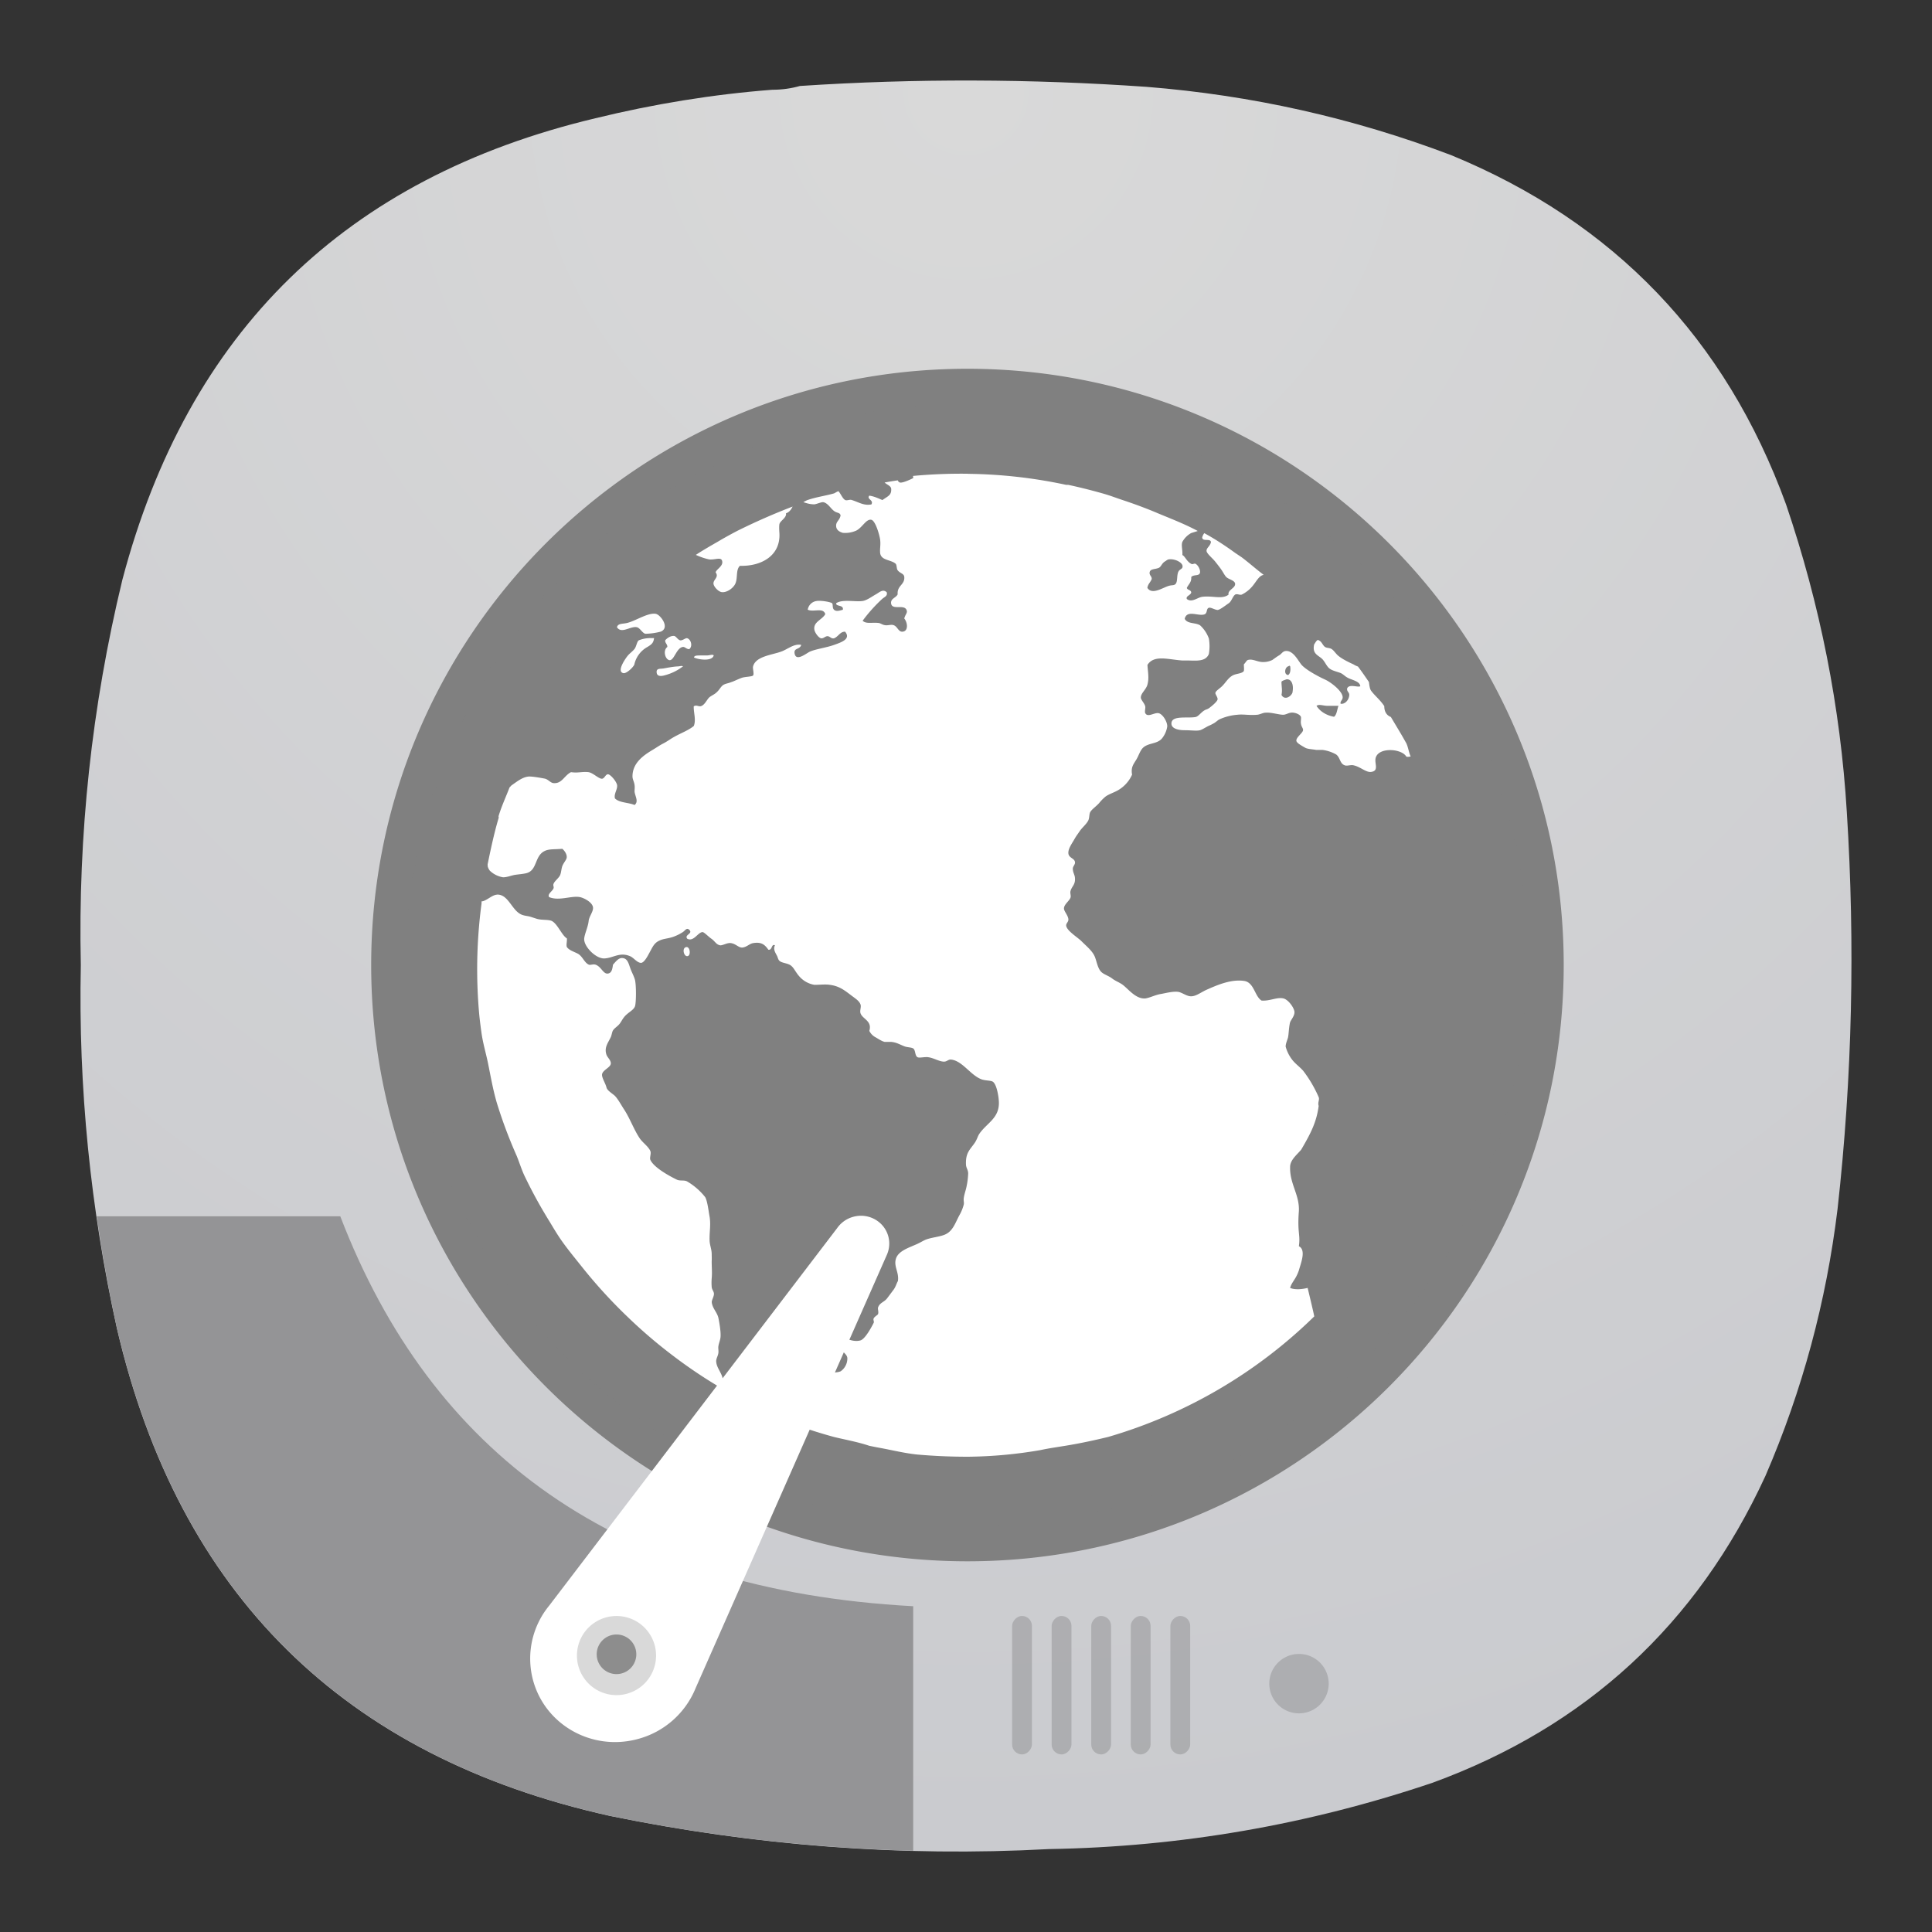 <?xml version="1.0" encoding="UTF-8" standalone="no"?>
<svg
   width="24"
   height="24"
   version="1.1"
   id="svg49831"
   sodipodi:docname="yast-iscsi-client.svg"
   xml:space="preserve"
   inkscape:version="1.2.2 (b0a8486541, 2022-12-01)"
   xmlns:inkscape="http://www.inkscape.org/namespaces/inkscape"
   xmlns:sodipodi="http://sodipodi.sourceforge.net/DTD/sodipodi-0.dtd"
   xmlns:xlink="http://www.w3.org/1999/xlink"
   xmlns="http://www.w3.org/2000/svg"
   xmlns:svg="http://www.w3.org/2000/svg"><rect width="100%" height="100%" fill="#333333" stroke="none"/><defs
     id="defs49835"><linearGradient
       id="a-6"><stop
         offset="0"
         id="stop26479" /><stop
         stop-opacity="0"
         offset="1"
         id="stop26481" /></linearGradient><radialGradient
       fx="0"
       fy="0"
       cx="0"
       cy="0"
       r="1"
       gradientUnits="userSpaceOnUse"
       gradientTransform="matrix(0,22,-22,0,12,1)"
       spreadMethod="pad"
       id="radialGradient12763-3"><stop
         style="stop-color:#d9d9d9;stop-opacity:1;"
         offset="0"
         id="stop12759-6" /><stop
         style="stop-color:#cacbcf;stop-opacity:1;"
         offset="1"
         id="stop12761-7" /></radialGradient><radialGradient
       fx="0"
       fy="0"
       cx="0"
       cy="0"
       r="1"
       gradientUnits="userSpaceOnUse"
       gradientTransform="matrix(0,16.5,-16.5,0,9,0.75)"
       spreadMethod="pad"
       id="radialGradient12763-3-4"><stop
         style="stop-opacity:1;stop-color:#a4a4a4"
         offset="0"
         id="stop12759-6-3" /><stop
         style="stop-opacity:1;stop-color:#626262"
         offset="1"
         id="stop12761-7-0" /></radialGradient></defs><sodipodi:namedview
     id="namedview49833"
     pagecolor="#ffffff"
     bordercolor="#000000"
     borderopacity="0.25"
     inkscape:showpageshadow="2"
     inkscape:pageopacity="0.0"
     inkscape:pagecheckerboard="0"
     inkscape:deskcolor="#d1d1d1"
     showgrid="false"
     inkscape:zoom="9.656427"
     inkscape:cx="40.284051"
     inkscape:cy="27.857095"
     inkscape:window-width="2560"
     inkscape:window-height="998"
     inkscape:window-x="1680"
     inkscape:window-y="0"
     inkscape:window-maximized="1"
     inkscape:current-layer="svg49831" /><linearGradient
     id="a"><stop
       stop-color="#292c2f"
       offset="0"
       id="stop49777" /><stop
       stop-opacity="0"
       offset="1"
       id="stop49779" /></linearGradient><linearGradient
     id="b"
     x1="388.42"
     x2="388.42"
     y1="557.8"
     y2="505.8"
     gradientTransform="matrix(0.587,0,0,0.538,-273.55,-235.91)"
     gradientUnits="userSpaceOnUse"><stop
       stop-color="#7f8c8d"
       offset="0"
       id="stop49782" /><stop
       stop-color="#afb0b3"
       offset="1"
       id="stop49784" /></linearGradient><use
     transform="matrix(1.6,0,0,1.6,40,19)"
     width="100%"
     height="100%"
     fill="#ffffff"
     fill-rule="evenodd"
     opacity="0.5"
     xlink:href="#a-6"
     id="use26500" /><path
     d="m 9.593,1.115 c 0.12,0 0.235,-0.016 0.344,-0.047 1.437,-0.095 2.875,-0.089 4.308,0.011 1.301,0.104 2.561,0.385 3.781,0.848 2.025,0.833 3.411,2.281 4.161,4.339 0.421,1.24 0.676,2.516 0.755,3.823 0.104,1.647 0.068,3.287 -0.115,4.928 -0.14,1.151 -0.437,2.255 -0.896,3.317 -0.849,1.844 -2.229,3.115 -4.135,3.812 -1.543,0.521 -3.131,0.797 -4.767,0.824 -1.833,0.099 -3.651,-0.043 -5.452,-0.412 -3.308,-0.735 -5.355,-2.755 -6.125,-6.057 -0.328,-1.484 -0.48,-2.989 -0.448,-4.511 -0.036,-1.62 0.135,-3.213 0.516,-4.787 C 2.333,4.12 4.292,2.208 7.396,1.469 8.12,1.292 8.854,1.172 9.593,1.115 Z"
     style="fill:url(#radialGradient12763-3);fill-rule:evenodd;stroke:none;stroke-width:1.333"
     id="path12765-6" /><path
     id="path29009"
     style="fill:#949496;fill-opacity:1;stroke-width:0.466"
     d="m 1.201,15.109 c 0.068,0.465 0.15,0.929 0.252,1.391 0.771,3.303 2.817,5.322 6.125,6.057 1.247,0.256 2.503,0.4 3.766,0.434 V 19.953 C 7.643,19.754 5.358,18.051 4.227,15.109 Z" /><g
     id="g50025"
     transform="translate(20)"><g
       fill-rule="evenodd"
       id="g50013"
       transform="matrix(0.436,0,0,0.436,-21.925,0.224)"><path
         d="M 48,27.122 C 48,35.837 40.837,43 32,43 23.163,43 16,35.837 16,27.122 16,18.164 23.163,11 32,11 c 8.837,0 16,7.164 16,16.122"
         fill="#ffffff"
         id="path50007" /><use
         transform="translate(27,22)"
         width="100%"
         height="100%"
         fill="#1a1a1a"
         xlink:href="#a"
         id="use50009" /><use
         transform="translate(27.003,22.007)"
         width="100%"
         height="100%"
         fill="#ffffff"
         opacity="0.1"
         xlink:href="#b"
         id="use50011" /></g><path
       d="m -7.982,4.581 c -4.091,0 -7.407,3.316 -7.407,7.407 0,4.091 3.317,7.407 7.407,7.407 4.091,0 7.407,-3.317 7.407,-7.407 0,-4.091 -3.317,-7.407 -7.407,-7.407 z m 4.539,11.947 a 6.411,6.411 0 0 1 -2.041,1.376 6.382,6.382 0 0 1 -2.498,0.503 c -0.867,0 -1.708,-0.169 -2.498,-0.503 a 6.411,6.411 0 0 1 -2.041,-1.377 6.392,6.392 0 0 1 -1.881,-4.539 6.395,6.395 0 0 1 1.881,-4.539 6.387,6.387 0 0 1 2.041,-1.377 6.376,6.376 0 0 1 2.498,-0.503 c 0.867,0 1.708,0.17 2.498,0.504 a 6.386,6.386 0 0 1 2.041,1.376 6.395,6.395 0 0 1 1.881,4.539 6.393,6.393 0 0 1 -1.881,4.539 z"
       fill="#808080"
       id="path50015"
       style="stroke-width:0.436" /><path
       d="m -7.978,5.013 c -0.278,0 -0.547,0.023 -0.817,0.055 a 7.128,7.128 0 0 0 -0.79,0.136 c -0.082,0.019 -0.161,0.058 -0.244,0.082 -0.074,0.02 -0.146,0.032 -0.218,0.055 -0.092,0.029 -0.187,0.051 -0.274,0.082 -0.093,0.033 -0.18,0.072 -0.273,0.109 -0.18,0.072 -0.345,0.159 -0.517,0.244 -0.062,0.032 -0.131,0.05 -0.192,0.083 -0.2,0.105 -0.383,0.229 -0.571,0.354 -0.071,0.048 -0.148,0.085 -0.218,0.135 -0.029,0.021 -0.053,0.033 -0.082,0.055 -0.082,0.062 -0.166,0.124 -0.245,0.192 -0.093,0.077 -0.183,0.162 -0.273,0.244 -0.028,0.026 -0.054,0.056 -0.082,0.082 l -0.027,0.027 c -0.014,0.014 -0.013,0.041 -0.027,0.055 -0.183,0.178 -0.383,0.348 -0.545,0.545 -0.004,0.009 0.004,0.022 0,0.026 -0.158,0.192 -0.299,0.391 -0.436,0.6 -0.018,0.028 -0.037,0.052 -0.055,0.082 -0.013,0.021 -0.041,0.032 -0.055,0.055 -0.052,0.085 -0.088,0.182 -0.136,0.272 -0.016,0.029 -0.039,0.053 -0.055,0.082 -0.065,0.127 -0.131,0.253 -0.192,0.382 -0.003,0.009 0.004,0.02 0,0.027 a 6.994,6.994 0 0 0 -0.272,0.68 c -0.017,0.047 -0.039,0.091 -0.055,0.137 -0.003,0.009 0.003,0.019 0,0.026 -0.017,0.055 -0.038,0.11 -0.055,0.165 -0.064,0.223 -0.122,0.447 -0.164,0.68 -0.03,0.167 -0.064,0.346 -0.082,0.517 a 7.062,7.062 0 0 0 -0.027,0.708 c 0,0.351 0.031,0.697 0.082,1.034 0.005,0.036 -0.006,0.074 0,0.109 0.038,0.232 0.103,0.458 0.164,0.68 0.023,0.085 0.056,0.163 0.082,0.246 0.035,0.112 0.069,0.217 0.109,0.326 a 6.884,6.884 0 0 0 0.218,0.545 c 0.044,0.092 0.089,0.183 0.136,0.273 a 6.971,6.971 0 0 0 0.436,0.736 c 0.014,0.021 0.04,0.034 0.055,0.055 0.173,0.244 0.343,0.488 0.545,0.708 0.035,0.038 0.073,0.071 0.109,0.109 0.035,0.037 0.073,0.073 0.109,0.109 0.186,0.186 0.392,0.353 0.6,0.518 0.267,0.213 0.548,0.4 0.844,0.571 0.01,0.009 0.017,0.021 0.026,0.027 0.047,0.026 0.091,0.057 0.137,0.082 0.275,0.136 0.602,0.283 0.817,0.382 0.096,0.037 0.201,0.05 0.3,0.082 0.046,0.016 0.09,0.04 0.136,0.055 0.119,0.036 0.234,0.078 0.354,0.109 l 0.109,0.027 c 0.254,0.061 0.525,0.105 0.79,0.136 0.27,0.031 0.539,0.055 0.817,0.055 0.296,0 0.584,-0.018 0.871,-0.055 0.318,-0.042 0.593,-0.108 0.871,-0.164 a 6.892,6.892 0 0 0 3.675,-2.396 c 0.024,-0.031 0.058,-0.051 0.082,-0.082 0.009,-0.01 0.019,-0.017 0.027,-0.026 0.012,-0.017 0.016,-0.039 0.027,-0.056 a 6.94,6.94 0 0 0 1.171,-2.45 c 0.049,-0.189 0.103,-0.376 0.136,-0.572 0.004,-0.026 -0.004,-0.055 0,-0.082 0.005,-0.035 0.022,-0.069 0.027,-0.109 0.005,-0.037 0.023,-0.071 0.027,-0.109 h -0.026 c 0.037,-0.287 0.081,-0.574 0.081,-0.871 0,-0.48 -0.044,-0.961 -0.136,-1.415 -0.008,-0.037 -0.019,-0.071 -0.026,-0.109 -0.041,-0.18 -0.109,-0.368 -0.165,-0.544 -0.003,-0.009 0.003,-0.019 0,-0.027 a 2.997,2.997 0 0 0 -0.026,-0.082 C -1.398,9.703 -1.435,9.583 -1.473,9.481 -1.483,9.453 -1.489,9.425 -1.499,9.399 c -0.038,-0.096 -0.095,-0.179 -0.137,-0.272 -0.002,0 0.002,-0.023 0,-0.027 -0.022,-0.047 -0.059,-0.09 -0.082,-0.136 A 6.808,6.808 0 0 0 -1.99,8.446 c -0.051,-0.085 -0.082,-0.188 -0.136,-0.272 -0.021,-0.031 -0.06,-0.051 -0.082,-0.082 -0.058,-0.087 -0.128,-0.161 -0.191,-0.245 -0.07,-0.087 -0.122,-0.188 -0.191,-0.273 -0.004,-0.009 0.004,-0.022 0,-0.027 C -2.74,7.365 -2.912,7.196 -3.081,7.03 -3.162,6.95 -3.241,6.861 -3.325,6.786 c -0.025,-0.023 -0.058,-0.034 -0.083,-0.056 A 7.085,7.085 0 0 0 -3.979,6.295 C -4.027,6.262 -4.066,6.219 -4.115,6.186 -4.176,6.146 -4.244,6.116 -4.306,6.078 -4.423,6.004 -4.537,5.926 -4.659,5.86 A 7.052,7.052 0 0 0 -4.986,5.696 6.884,6.884 0 0 0 -5.557,5.451 6.665,6.665 0 0 0 -6.266,5.233 6.759,6.759 0 0 0 -7.981,5.015 m 0,0.871 a 6.12,6.12 0 0 1 1.225,0.137 h 0.026 c 0.146,0.031 0.295,0.069 0.436,0.109 0.085,0.024 0.164,0.055 0.246,0.082 0.15,0.05 0.291,0.102 0.436,0.164 0.169,0.07 0.33,0.132 0.491,0.218 l -0.082,0.026 a 0.278,0.278 0 0 0 -0.109,0.109 c -0.017,0.042 0.004,0.1 0,0.164 0.033,0.015 0.052,0.078 0.109,0.109 0.022,0.012 0.035,-0.009 0.055,0 0.033,0.018 0.061,0.076 0.055,0.109 -0.01,0.048 -0.077,0.019 -0.109,0.055 0.005,0.068 -0.037,0.092 -0.055,0.136 0.01,0.029 0.05,0.021 0.055,0.055 -0.006,0.037 -0.07,0.043 -0.055,0.082 0.063,0.049 0.131,-0.019 0.191,-0.027 0.13,-0.017 0.247,0.035 0.327,-0.027 -0.01,-0.062 0.087,-0.08 0.082,-0.136 -0.005,-0.042 -0.078,-0.053 -0.109,-0.082 -0.017,-0.016 -0.035,-0.051 -0.055,-0.082 -0.023,-0.035 -0.056,-0.076 -0.082,-0.109 -0.035,-0.045 -0.109,-0.102 -0.109,-0.136 0,-0.039 0.045,-0.055 0.055,-0.109 -0.01,-0.05 -0.102,0 -0.109,-0.055 a 0.141,0.141 0 0 1 0.026,-0.055 c 0.131,0.071 0.261,0.156 0.383,0.245 l 0.082,0.055 c 0.094,0.071 0.18,0.148 0.273,0.218 -0.058,0.01 -0.088,0.078 -0.136,0.136 a 0.404,0.404 0 0 1 -0.136,0.109 c -0.024,0.01 -0.059,-0.014 -0.082,0 -0.032,0.022 -0.044,0.084 -0.082,0.109 -0.027,0.017 -0.108,0.082 -0.136,0.082 -0.033,0 -0.085,-0.035 -0.109,-0.027 -0.035,0.011 -0.015,0.067 -0.055,0.082 -0.077,0.026 -0.218,-0.061 -0.245,0.055 0.033,0.066 0.133,0.044 0.191,0.081 a 0.414,0.414 0 0 1 0.109,0.164 0.561,0.561 0 0 1 0,0.191 c -0.036,0.092 -0.139,0.085 -0.245,0.082 -0.03,-8.715e-4 -0.055,0 -0.082,0 -0.18,-0.012 -0.355,-0.074 -0.436,0.055 0.006,0.098 0.022,0.159 0,0.244 -0.016,0.063 -0.085,0.109 -0.082,0.164 0.002,0.028 0.048,0.071 0.055,0.109 0.004,0.02 -0.01,0.064 0,0.082 0.03,0.058 0.111,-0.009 0.164,0 0.051,0.009 0.11,0.105 0.109,0.164 a 0.302,0.302 0 0 1 -0.055,0.136 c -0.051,0.078 -0.146,0.067 -0.218,0.109 -0.061,0.034 -0.073,0.104 -0.109,0.164 -0.038,0.064 -0.071,0.096 -0.055,0.191 A 0.423,0.423 0 0 1 -6.156,9.839 c -0.032,0.015 -0.08,0.034 -0.109,0.055 a 0.549,0.549 0 0 0 -0.081,0.082 c -0.041,0.045 -0.087,0.074 -0.109,0.109 -0.017,0.026 -0.009,0.073 -0.027,0.109 -0.026,0.049 -0.077,0.087 -0.109,0.136 -0.015,0.023 -0.037,0.051 -0.055,0.082 -0.037,0.067 -0.088,0.131 -0.082,0.19 0.006,0.058 0.078,0.059 0.082,0.109 0.004,0.028 -0.029,0.052 -0.027,0.082 0,0.044 0.024,0.075 0.026,0.109 0.009,0.087 -0.037,0.105 -0.054,0.164 -0.009,0.028 0.007,0.059 0,0.082 -0.014,0.044 -0.081,0.085 -0.082,0.136 -8.72e-4,0.037 0.051,0.085 0.055,0.136 0.002,0.035 -0.033,0.05 -0.027,0.082 0.012,0.064 0.141,0.141 0.191,0.191 0.065,0.065 0.135,0.121 0.164,0.191 0.024,0.058 0.035,0.146 0.082,0.191 0.034,0.032 0.092,0.047 0.136,0.082 0.041,0.031 0.093,0.048 0.136,0.082 0.07,0.056 0.159,0.172 0.273,0.164 0.059,-0.009 0.124,-0.044 0.191,-0.055 0.069,-0.012 0.148,-0.035 0.218,-0.027 0.052,0.009 0.108,0.058 0.164,0.055 0.058,0 0.125,-0.053 0.191,-0.082 0.114,-0.05 0.295,-0.133 0.462,-0.109 0.127,0.017 0.131,0.189 0.218,0.244 0.103,0.009 0.192,-0.046 0.273,-0.026 0.061,0.015 0.131,0.115 0.136,0.164 0.006,0.051 -0.047,0.105 -0.055,0.136 -0.016,0.068 -0.015,0.147 -0.026,0.19 -0.01,0.033 -0.029,0.075 -0.028,0.109 a 0.471,0.471 0 0 0 0.082,0.164 c 0.038,0.049 0.09,0.084 0.136,0.136 a 1.569,1.569 0 0 1 0.192,0.327 c 0.014,0.032 -0.015,0.067 0,0.109 -0.026,0.195 -0.091,0.329 -0.218,0.545 -0.061,0.07 -0.139,0.131 -0.137,0.218 -0.004,0.209 0.119,0.342 0.109,0.544 -0.021,0.272 0.021,0.29 0,0.436 0.092,0.046 0.027,0.203 0,0.3 -0.039,0.115 -0.087,0.141 -0.109,0.218 0.062,0.026 0.149,0.017 0.218,0 0,0 0.084,0.349 0.082,0.354 a 6.102,6.102 0 0 1 -2.559,1.497 c -0.479,0.116 -0.621,0.116 -0.845,0.164 a 5.562,5.562 0 0 1 -0.898,0.082 c -0.212,0 -0.421,-0.009 -0.627,-0.027 -0.159,-0.016 -0.308,-0.054 -0.462,-0.082 a 6.248,6.248 0 0 1 -0.137,-0.027 c -0.142,-0.048 -0.305,-0.077 -0.436,-0.109 a 6.158,6.158 0 0 1 -0.436,-0.136 c 0.012,-0.011 0.024,-0.01 0.027,-0.027 0.009,-0.035 0.002,-0.054 0,-0.109 0.013,-0.057 0.07,-0.051 0.082,-0.109 -0.024,-0.042 -0.072,-0.033 -0.109,-0.055 a 0.116,0.116 0 0 1 -0.055,-0.109 c 0.061,-0.025 0.174,0.058 0.218,-0.027 0.022,-0.04 -0.03,-0.122 0,-0.164 0.02,-0.026 0.148,-0.048 0.192,-0.055 0.061,-0.01 0.128,-0.009 0.163,-0.026 a 0.194,0.194 0 0 0 0.082,-0.165 c -0.004,-0.034 -0.029,-0.051 -0.055,-0.082 -0.022,-0.025 -0.011,-0.058 -0.026,-0.082 -0.028,-0.041 -0.07,-0.051 -0.083,-0.109 0.084,-0.017 0.206,0.089 0.327,0.055 0.058,-0.017 0.137,-0.164 0.164,-0.218 0.009,-0.017 -0.009,-0.035 0,-0.055 0.01,-0.023 0.052,-0.043 0.055,-0.055 0.009,-0.031 -0.007,-0.061 0,-0.082 0.021,-0.059 0.074,-0.065 0.109,-0.109 0.026,-0.033 0.057,-0.076 0.082,-0.109 0.027,-0.035 0.037,-0.078 0.055,-0.109 0.017,-0.105 -0.052,-0.179 -0.026,-0.272 0.027,-0.105 0.17,-0.144 0.272,-0.192 0.035,-0.016 0.08,-0.044 0.109,-0.054 0.07,-0.024 0.153,-0.031 0.218,-0.055 0.109,-0.04 0.137,-0.146 0.191,-0.245 a 0.532,0.532 0 0 0 0.055,-0.136 c 0.004,-0.031 -0.006,-0.046 0,-0.082 0.005,-0.035 0.017,-0.071 0.027,-0.109 a 0.959,0.959 0 0 0 0.027,-0.191 c 0,-0.046 -0.025,-0.068 -0.027,-0.109 -0.008,-0.151 0.053,-0.19 0.109,-0.273 0.028,-0.041 0.035,-0.078 0.055,-0.109 0.094,-0.139 0.257,-0.196 0.244,-0.408 -0.004,-0.07 -0.03,-0.223 -0.081,-0.245 -0.03,-0.013 -0.093,-0.01 -0.136,-0.027 -0.138,-0.052 -0.239,-0.235 -0.382,-0.245 -0.03,0 -0.048,0.026 -0.082,0.026 -0.057,0 -0.128,-0.045 -0.191,-0.054 -0.04,-0.009 -0.112,0.011 -0.136,0 -0.037,-0.017 -0.025,-0.089 -0.055,-0.109 -0.024,-0.016 -0.073,-0.013 -0.109,-0.027 -0.058,-0.022 -0.098,-0.049 -0.164,-0.055 -0.02,-8.72e-4 -0.058,0 -0.082,0 -0.037,-0.009 -0.075,-0.035 -0.109,-0.055 a 0.181,0.181 0 0 1 -0.082,-0.082 c 0.038,-0.125 -0.084,-0.146 -0.109,-0.218 -0.012,-0.034 0.011,-0.078 0,-0.109 -0.015,-0.044 -0.061,-0.073 -0.109,-0.109 -0.085,-0.064 -0.152,-0.121 -0.273,-0.136 -0.052,-0.009 -0.126,0 -0.191,0 a 0.32,0.32 0 0 1 -0.191,-0.109 c -0.049,-0.057 -0.066,-0.109 -0.109,-0.136 -0.041,-0.026 -0.108,-0.026 -0.136,-0.055 -0.012,-0.012 -0.015,-0.026 -0.026,-0.055 -0.021,-0.042 -0.054,-0.085 -0.028,-0.136 -0.046,-0.024 -0.031,0.063 -0.082,0.055 -0.045,-0.064 -0.087,-0.1 -0.191,-0.082 -0.047,0.009 -0.081,0.052 -0.136,0.055 -0.045,0 -0.077,-0.046 -0.136,-0.055 -0.045,-0.009 -0.105,0.031 -0.136,0.027 -0.05,-0.009 -0.064,-0.051 -0.109,-0.082 -0.033,-0.022 -0.091,-0.083 -0.109,-0.082 -0.058,0 -0.11,0.125 -0.191,0.082 -0.039,-0.05 0.074,-0.061 0.027,-0.109 -0.035,-0.035 -0.052,0.009 -0.082,0.027 a 0.58,0.58 0 0 1 -0.109,0.055 c -0.08,0.03 -0.128,0.022 -0.191,0.055 -0.058,0.03 -0.076,0.077 -0.109,0.136 -0.026,0.049 -0.069,0.133 -0.109,0.136 -0.049,0 -0.091,-0.063 -0.135,-0.082 -0.133,-0.058 -0.216,0.026 -0.327,0.027 -0.103,0 -0.25,-0.148 -0.245,-0.244 0.004,-0.058 0.047,-0.145 0.055,-0.218 0.005,-0.058 0.054,-0.111 0.055,-0.164 0,-0.071 -0.118,-0.128 -0.164,-0.136 -0.109,-0.02 -0.257,0.052 -0.382,0 -0.024,-0.039 0.041,-0.071 0.055,-0.109 0.008,-0.022 -0.009,-0.03 0,-0.055 0.014,-0.037 0.064,-0.07 0.082,-0.109 0.013,-0.03 0.014,-0.071 0.026,-0.109 0.016,-0.044 0.052,-0.079 0.056,-0.109 0.004,-0.039 -0.024,-0.083 -0.055,-0.109 -0.097,0.009 -0.163,0 -0.218,0.027 -0.125,0.058 -0.092,0.232 -0.218,0.273 -0.044,0.014 -0.116,0.017 -0.164,0.026 -0.041,0.009 -0.093,0.029 -0.136,0.028 a 0.308,0.308 0 0 1 -0.164,-0.082 0.152,0.152 0 0 1 -0.027,-0.055 c 0.002,-0.009 -0.002,-0.018 0,-0.027 0.04,-0.194 0.081,-0.387 0.136,-0.572 0.003,-0.009 -0.003,-0.019 0,-0.026 0.037,-0.122 0.09,-0.235 0.136,-0.355 0.011,-0.009 0.017,-0.02 0.026,-0.026 0.068,-0.047 0.137,-0.105 0.218,-0.109 0.051,0 0.144,0.017 0.192,0.026 0.044,0.009 0.071,0.052 0.109,0.056 0.107,0.009 0.13,-0.09 0.218,-0.136 0.091,0.013 0.136,-0.009 0.218,0 0.056,0.009 0.12,0.078 0.164,0.082 0.037,0 0.046,-0.061 0.082,-0.055 0.035,0.009 0.104,0.094 0.109,0.136 0.006,0.052 -0.042,0.106 -0.027,0.163 0.055,0.056 0.166,0.049 0.244,0.082 0.052,-0.042 0.009,-0.103 0,-0.163 -8.72e-4,-0.027 0.004,-0.058 0,-0.082 -0.004,-0.042 -0.026,-0.073 -0.026,-0.109 -8.72e-4,-0.166 0.134,-0.261 0.244,-0.327 0.049,-0.029 0.094,-0.061 0.136,-0.082 0.058,-0.03 0.087,-0.055 0.136,-0.082 0.088,-0.05 0.176,-0.08 0.245,-0.136 0.032,-0.075 -0.004,-0.171 0,-0.245 0.032,-0.019 0.048,0 0.082,0 0.053,-0.011 0.078,-0.079 0.109,-0.109 0.017,-0.017 0.061,-0.037 0.082,-0.055 0.053,-0.042 0.063,-0.091 0.109,-0.109 0.017,-0.009 0.056,-0.015 0.082,-0.027 0.035,-0.01 0.08,-0.035 0.136,-0.055 0.037,-0.012 0.122,-0.013 0.136,-0.027 0.017,-0.017 -0.005,-0.083 0,-0.109 0.028,-0.131 0.237,-0.146 0.354,-0.19 0.082,-0.031 0.155,-0.099 0.245,-0.082 -0.017,0.063 -0.096,0.033 -0.082,0.109 0.02,0.105 0.153,-0.011 0.192,-0.026 0.07,-0.031 0.206,-0.049 0.299,-0.083 0.082,-0.03 0.214,-0.07 0.136,-0.164 -0.064,0 -0.08,0.058 -0.136,0.082 -0.038,0.009 -0.049,-0.024 -0.082,-0.026 -0.031,0 -0.05,0.032 -0.082,0.026 -0.032,-0.009 -0.077,-0.071 -0.082,-0.109 -0.013,-0.096 0.096,-0.119 0.136,-0.191 -0.026,-0.087 -0.145,-0.021 -0.218,-0.055 a 0.129,0.129 0 0 1 0.109,-0.108 c 0.05,-0.009 0.161,0.009 0.192,0.026 0.017,0.016 0,0.058 0.026,0.083 0.03,0.026 0.071,0.009 0.109,0 0.014,-0.066 -0.092,-0.037 -0.082,-0.082 0.078,-0.052 0.231,-0.014 0.327,-0.027 0.055,-0.009 0.114,-0.054 0.164,-0.082 0.047,-0.026 0.087,-0.071 0.136,-0.027 0.014,0.047 -0.028,0.058 -0.055,0.082 a 1.902,1.902 0 0 0 -0.244,0.272 c 0.042,0.042 0.118,0.019 0.19,0.027 0.028,0 0.052,0.022 0.082,0.027 0.035,0.009 0.082,-0.01 0.109,0 0.049,0.012 0.061,0.082 0.109,0.082 0.079,0 0.072,-0.109 0.027,-0.164 0.014,-0.055 0.046,-0.07 0.027,-0.109 -0.035,-0.071 -0.183,0.012 -0.191,-0.082 -0.004,-0.058 0.061,-0.065 0.082,-0.109 -0.009,-0.112 0.092,-0.117 0.082,-0.218 -0.005,-0.041 -0.052,-0.042 -0.082,-0.081 -0.015,-0.02 -0.009,-0.066 -0.026,-0.082 -0.061,-0.052 -0.183,-0.038 -0.192,-0.136 -0.004,-0.058 0.009,-0.1 0,-0.164 -0.008,-0.058 -0.058,-0.234 -0.109,-0.245 -0.065,-0.014 -0.112,0.099 -0.191,0.136 a 0.339,0.339 0 0 1 -0.164,0.026 c -0.028,-0.009 -0.078,-0.027 -0.082,-0.081 -0.005,-0.061 0.044,-0.071 0.055,-0.136 -0.009,-0.038 -0.044,-0.026 -0.082,-0.055 -0.043,-0.032 -0.078,-0.101 -0.136,-0.109 -0.029,0 -0.081,0.025 -0.109,0.027 -0.052,0 -0.092,-0.013 -0.136,-0.027 0.018,-0.009 0.036,-0.021 0.055,-0.027 0.106,-0.037 0.218,-0.051 0.327,-0.082 0.019,-0.009 0.036,-0.022 0.055,-0.027 0.027,0.029 0.049,0.09 0.082,0.109 0.022,0.012 0.055,-0.009 0.082,0 0.085,0.026 0.152,0.074 0.245,0.055 0.032,-0.057 -0.064,-0.064 -0.026,-0.109 0.062,0.009 0.114,0.035 0.163,0.055 0.067,-0.049 0.112,-0.058 0.109,-0.136 0,-0.04 -0.054,-0.055 -0.082,-0.082 0.055,-0.01 0.108,-0.019 0.164,-0.027 0.004,0.015 0.018,0.026 0.027,0.027 0.033,0.009 0.144,-0.044 0.164,-0.055 0.004,0 -0.005,-0.024 0,-0.027 a 6.515,6.515 0 0 1 0.681,-0.027 m -2.179,0.409 c -0.02,0.037 -0.041,0.069 -0.082,0.082 0.01,0.057 -0.073,0.092 -0.082,0.136 -0.005,0.03 -0.002,0.082 0,0.109 0.017,0.278 -0.218,0.415 -0.491,0.408 -0.052,0.051 -0.025,0.148 -0.055,0.218 -0.024,0.058 -0.105,0.114 -0.164,0.109 -0.044,0 -0.109,-0.069 -0.109,-0.109 0,-0.05 0.071,-0.078 0.027,-0.136 0.006,-0.038 0.092,-0.075 0.082,-0.136 -0.01,-0.064 -0.084,-0.017 -0.164,-0.026 a 0.804,0.804 0 0 1 -0.164,-0.056 c 0.088,-0.058 0.179,-0.11 0.273,-0.164 0.082,-0.049 0.161,-0.092 0.245,-0.136 a 7.948,7.948 0 0 1 0.681,-0.299 m 4.684,0.654 c -0.024,0 -0.035,0.015 -0.055,0.026 -0.044,0.027 -0.047,0.07 -0.082,0.082 -0.047,0.018 -0.102,0.009 -0.109,0.055 -0.005,0.036 0.029,0.048 0.026,0.082 -0.017,0.044 -0.045,0.058 -0.054,0.109 0.059,0.096 0.2,-0.009 0.273,-0.026 0.033,-0.01 0.064,0 0.082,-0.028 0.02,-0.03 0.011,-0.092 0.026,-0.136 0.017,-0.049 0.061,-0.037 0.056,-0.082 -0.005,-0.044 -0.092,-0.089 -0.164,-0.082 m -6.372,0.68 c 0.052,0.014 0.171,0.169 0.055,0.218 a 0.811,0.811 0 0 1 -0.192,0.027 c -0.039,-0.009 -0.067,-0.075 -0.108,-0.082 -0.08,-0.014 -0.19,0.087 -0.245,0 0.014,-0.052 0.075,-0.037 0.136,-0.055 0.109,-0.03 0.26,-0.133 0.354,-0.109 m 0.218,0.273 c 0.026,0 0.048,0.051 0.081,0.055 0.031,0 0.063,-0.031 0.082,-0.027 0.049,0.013 0.073,0.1 0.027,0.136 -0.038,0 -0.052,-0.032 -0.082,-0.027 -0.078,0.014 -0.105,0.168 -0.163,0.164 -0.056,-0.009 -0.084,-0.123 -0.027,-0.164 0.002,-0.035 -0.029,-0.047 -0.027,-0.082 0.017,-0.022 0.063,-0.058 0.108,-0.055 m -0.272,0.026 c 0.017,0.002 0.021,0 0.026,0 -0.007,0.063 -0.033,0.08 -0.081,0.11 a 0.329,0.329 0 0 0 -0.164,0.218 c -0.009,0.031 -0.097,0.116 -0.136,0.108 -0.092,-0.019 0.033,-0.192 0.055,-0.218 0.024,-0.028 0.054,-0.048 0.082,-0.081 0.026,-0.032 0.029,-0.092 0.055,-0.109 a 0.384,0.384 0 0 1 0.164,-0.027 m 8.277,0.026 c 0.042,0.012 0.051,0.061 0.082,0.083 0.024,0.016 0.056,0.01 0.082,0.026 0.031,0.02 0.047,0.052 0.082,0.083 0.049,0.041 0.122,0.077 0.192,0.109 0.013,0.009 0.037,0.02 0.054,0.026 0.048,0.063 0.091,0.126 0.136,0.192 0.005,0.035 0.01,0.085 0.027,0.108 0.045,0.062 0.114,0.115 0.164,0.192 0,0.071 0.031,0.115 0.082,0.135 0.064,0.108 0.131,0.216 0.192,0.327 0.024,0.051 0.03,0.112 0.054,0.164 -0.017,0 -0.037,0.009 -0.055,0 -0.058,-0.101 -0.356,-0.121 -0.382,0.026 -0.011,0.066 0.044,0.153 -0.055,0.165 -0.061,0.009 -0.133,-0.064 -0.218,-0.082 -0.035,-0.009 -0.082,0.012 -0.109,0 -0.064,-0.022 -0.054,-0.098 -0.109,-0.136 a 0.477,0.477 0 0 0 -0.164,-0.055 h -0.082 c -0.039,-0.009 -0.103,-0.009 -0.136,-0.027 -0.031,-0.019 -0.101,-0.054 -0.109,-0.082 -0.012,-0.044 0.078,-0.099 0.082,-0.136 0.002,-0.026 -0.02,-0.039 -0.026,-0.082 -0.005,-0.025 0.004,-0.064 0,-0.082 -0.009,-0.03 -0.063,-0.054 -0.11,-0.055 -0.042,0 -0.073,0.026 -0.109,0.027 -0.051,8.715e-4 -0.154,-0.032 -0.218,-0.026 -0.037,0 -0.072,0.024 -0.108,0.026 -0.101,0.009 -0.166,-0.009 -0.245,0 a 0.662,0.662 0 0 0 -0.218,0.055 c -0.027,0.012 -0.047,0.037 -0.082,0.055 a 0.539,0.539 0 0 1 -0.055,0.027 c -0.033,0.015 -0.078,0.046 -0.109,0.055 -0.045,0.011 -0.108,0 -0.192,0 -0.058,0 -0.162,-0.012 -0.163,-0.082 -8.71e-4,-0.107 0.198,-0.063 0.3,-0.082 0.038,-0.009 0.064,-0.055 0.109,-0.082 0.022,-0.013 0.034,-0.013 0.055,-0.026 0.035,-0.025 0.104,-0.082 0.109,-0.11 0.005,-0.026 -0.03,-0.063 -0.027,-0.082 0.004,-0.024 0.05,-0.051 0.082,-0.082 0.049,-0.048 0.076,-0.105 0.136,-0.136 0.041,-0.022 0.118,-0.021 0.136,-0.055 0.004,-0.037 -8.71e-4,-0.048 0,-0.082 0.025,-0.024 0.033,-0.051 0.055,-0.055 0.063,-0.014 0.118,0.031 0.191,0.027 a 0.253,0.253 0 0 0 0.108,-0.026 c 0.029,-0.02 0.054,-0.04 0.082,-0.056 0.03,-0.016 0.044,-0.051 0.082,-0.055 0.091,-0.009 0.149,0.108 0.192,0.164 0.035,0.046 0.132,0.105 0.19,0.136 0.032,0.018 0.073,0.039 0.109,0.055 0.076,0.035 0.215,0.144 0.218,0.218 0.002,0.037 -0.033,0.047 -0.026,0.082 0.057,0.01 0.106,-0.051 0.108,-0.109 8.72e-4,-0.035 -0.034,-0.044 -0.026,-0.082 0.026,-0.058 0.128,-0.009 0.163,-0.026 -0.006,-0.066 -0.108,-0.076 -0.164,-0.11 -0.03,-0.017 -0.051,-0.042 -0.082,-0.055 -0.045,-0.017 -0.101,-0.028 -0.136,-0.055 -0.033,-0.025 -0.05,-0.07 -0.082,-0.109 -0.047,-0.056 -0.138,-0.064 -0.109,-0.191 0.014,-0.019 0.032,-0.06 0.055,-0.055 m -7.678,0.192 h 0.082 c 0.03,0 0.07,-0.017 0.082,0 -0.019,0.076 -0.185,0.054 -0.245,0.026 0.004,-0.029 0.044,-0.024 0.082,-0.026 m -0.273,0.135 c 0.02,0 0.034,-0.009 0.055,0 a 0.619,0.619 0 0 1 -0.218,0.109 c -0.044,0.014 -0.101,0.022 -0.109,-0.026 -0.01,-0.061 0.041,-0.05 0.082,-0.056 0.051,-0.009 0.131,-0.025 0.191,-0.026 m 7.57,0 c -0.037,0.011 -0.058,0.098 0,0.108 0.026,-0.016 0.034,-0.059 0.026,-0.109 -0.014,-0.016 -0.014,0 -0.026,0 m -0.027,0.164 c -0.018,0.009 -0.035,0.009 -0.055,0.027 0,0.065 0.013,0.107 0,0.164 0.037,0.071 0.117,0.023 0.136,-0.027 0.023,-0.121 -0.026,-0.179 -0.082,-0.164 m 0.381,0.327 c 0.044,0.07 0.123,0.119 0.218,0.136 0.035,-0.026 0.038,-0.092 0.055,-0.136 h -0.136 c -0.051,0 -0.106,-0.024 -0.136,0 M -13.831,11.113 c 0.143,-0.009 0.185,0.187 0.3,0.244 0.029,0.016 0.071,0.02 0.109,0.028 0.03,0.009 0.052,0.017 0.082,0.026 0.061,0.022 0.141,0.009 0.191,0.028 0.074,0.033 0.127,0.18 0.191,0.218 0.004,0.037 -0.011,0.08 0,0.108 0.03,0.041 0.086,0.056 0.136,0.082 0.059,0.032 0.08,0.111 0.136,0.136 0.019,0.009 0.051,-0.009 0.082,0 0.077,0.024 0.098,0.128 0.164,0.109 0.044,-0.012 0.048,-0.068 0.055,-0.109 0.029,-0.031 0.064,-0.081 0.109,-0.082 0.072,0 0.083,0.065 0.109,0.136 0.015,0.04 0.044,0.094 0.055,0.136 0.017,0.072 0.015,0.283 0,0.327 -0.018,0.052 -0.092,0.078 -0.136,0.136 -0.021,0.026 -0.038,0.061 -0.055,0.082 -0.028,0.035 -0.061,0.05 -0.082,0.082 -0.012,0.017 -0.016,0.058 -0.027,0.082 -0.035,0.074 -0.084,0.129 -0.055,0.218 0.012,0.037 0.054,0.066 0.055,0.109 0,0.051 -0.1,0.081 -0.109,0.136 -0.006,0.041 0.042,0.11 0.055,0.164 0.009,0.041 0.085,0.082 0.109,0.109 0.041,0.046 0.071,0.105 0.109,0.163 0.074,0.113 0.119,0.244 0.191,0.354 0.037,0.058 0.111,0.105 0.136,0.164 0.013,0.031 -0.012,0.082 0,0.109 0.042,0.094 0.232,0.199 0.327,0.245 0.044,0.022 0.096,0 0.136,0.027 a 0.801,0.801 0 0 1 0.218,0.191 c 0.028,0.049 0.041,0.168 0.055,0.244 0.017,0.103 -0.004,0.19 0,0.301 0.004,0.06 0.026,0.104 0.026,0.164 0,0.021 0.002,0.061 0,0.082 -8.71e-4,0.072 0.007,0.144 0,0.218 a 0.648,0.648 0 0 0 0,0.108 c 0.004,0.036 0.025,0.05 0.028,0.082 0.002,0.035 -0.031,0.083 -0.027,0.109 0.008,0.073 0.067,0.124 0.082,0.192 0.011,0.052 0.034,0.18 0.026,0.244 -0.004,0.035 -0.021,0.072 -0.026,0.109 -0.004,0.029 0.004,0.054 0,0.082 -0.005,0.041 -0.03,0.071 -0.027,0.109 0.005,0.078 0.07,0.139 0.082,0.218 0.004,0.026 -8.71e-4,0.057 0,0.082 0,0.024 0.02,0.033 0.026,0.055 a 6.081,6.081 0 0 1 -0.654,-0.436 6.156,6.156 0 0 1 -0.571,-0.491 l -0.027,-0.026 a 6.3,6.3 0 0 1 -0.518,-0.572 c -0.091,-0.115 -0.19,-0.233 -0.273,-0.354 -0.049,-0.072 -0.091,-0.143 -0.136,-0.218 -0.028,-0.044 -0.055,-0.091 -0.082,-0.136 a 5.732,5.732 0 0 1 -0.218,-0.409 c -0.044,-0.087 -0.071,-0.181 -0.109,-0.273 a 5.875,5.875 0 0 1 -0.245,-0.654 c -0.047,-0.16 -0.075,-0.322 -0.109,-0.49 -0.026,-0.127 -0.064,-0.252 -0.082,-0.382 a 5.719,5.719 0 0 1 -0.027,-0.218 6.194,6.194 0 0 1 0.028,-1.388 v -0.026 c 0.055,0 0.13,-0.081 0.191,-0.083 m 2.342,0.654 c 0.056,-0.026 0.073,0.102 0.026,0.109 -0.044,0.009 -0.07,-0.089 -0.026,-0.109"
       fill="#808080"
       id="path50017"
       style="stroke-width:0.436" /></g><path
     d="m 8.641,20.971 2.371,-5.372 c 0.035,-0.073 0.045,-0.157 0.023,-0.24 -0.05,-0.185 -0.244,-0.295 -0.433,-0.244 a 0.357,0.357 0 0 0 -0.201,0.139 L 6.822,19.946 A 1.036,1.036 0 0 0 6.621,20.87 c 0.15,0.558 0.732,0.886 1.301,0.733 a 1.072,1.072 0 0 0 0.719,-0.632 z"
     fill="#ffffff"
     id="path29011"
     style="stroke-width:0.246" /><rect
     transform="scale(-1,1)"
     x="-14.785"
     y="20.074"
     width="0.246"
     height="1.72"
     rx="0.123"
     fill-rule="evenodd"
     opacity="0.15"
     id="rect29013"
     style="stroke-width:0.246" /><rect
     transform="scale(-1,1)"
     x="-14.293"
     y="20.074"
     width="0.246"
     height="1.72"
     rx="0.123"
     fill-rule="evenodd"
     opacity="0.15"
     id="rect29015"
     style="stroke-width:0.246" /><rect
     transform="scale(-1,1)"
     x="-13.802"
     y="20.074"
     width="0.246"
     height="1.72"
     rx="0.123"
     fill-rule="evenodd"
     opacity="0.15"
     id="rect29017"
     style="stroke-width:0.246" /><rect
     transform="scale(-1,1)"
     x="-13.31"
     y="20.074"
     width="0.246"
     height="1.72"
     rx="0.123"
     fill-rule="evenodd"
     opacity="0.15"
     id="rect29019"
     style="stroke-width:0.246" /><rect
     transform="scale(-1,1)"
     x="-12.819"
     y="20.074"
     width="0.246"
     height="1.72"
     rx="0.123"
     fill-rule="evenodd"
     opacity="0.15"
     id="rect29021"
     style="stroke-width:0.246" /><path
     d="m 16.505,20.934 a 0.369,0.369 0 1 0 -0.737,0 0.369,0.369 0 0 0 0.737,0 z M 8.15,20.566 a 0.491,0.491 0 1 1 -0.983,0 0.491,0.491 0 0 1 0.983,0 z"
     opacity="0.15"
     id="path29023"
     style="stroke-width:0.246" /><path
     d="m 7.904,20.566 a 0.246,0.246 0 1 0 -0.491,0 0.246,0.246 0 0 0 0.491,0 z"
     opacity="0.35"
     id="path29025"
     style="stroke-width:0.246" /></svg>
